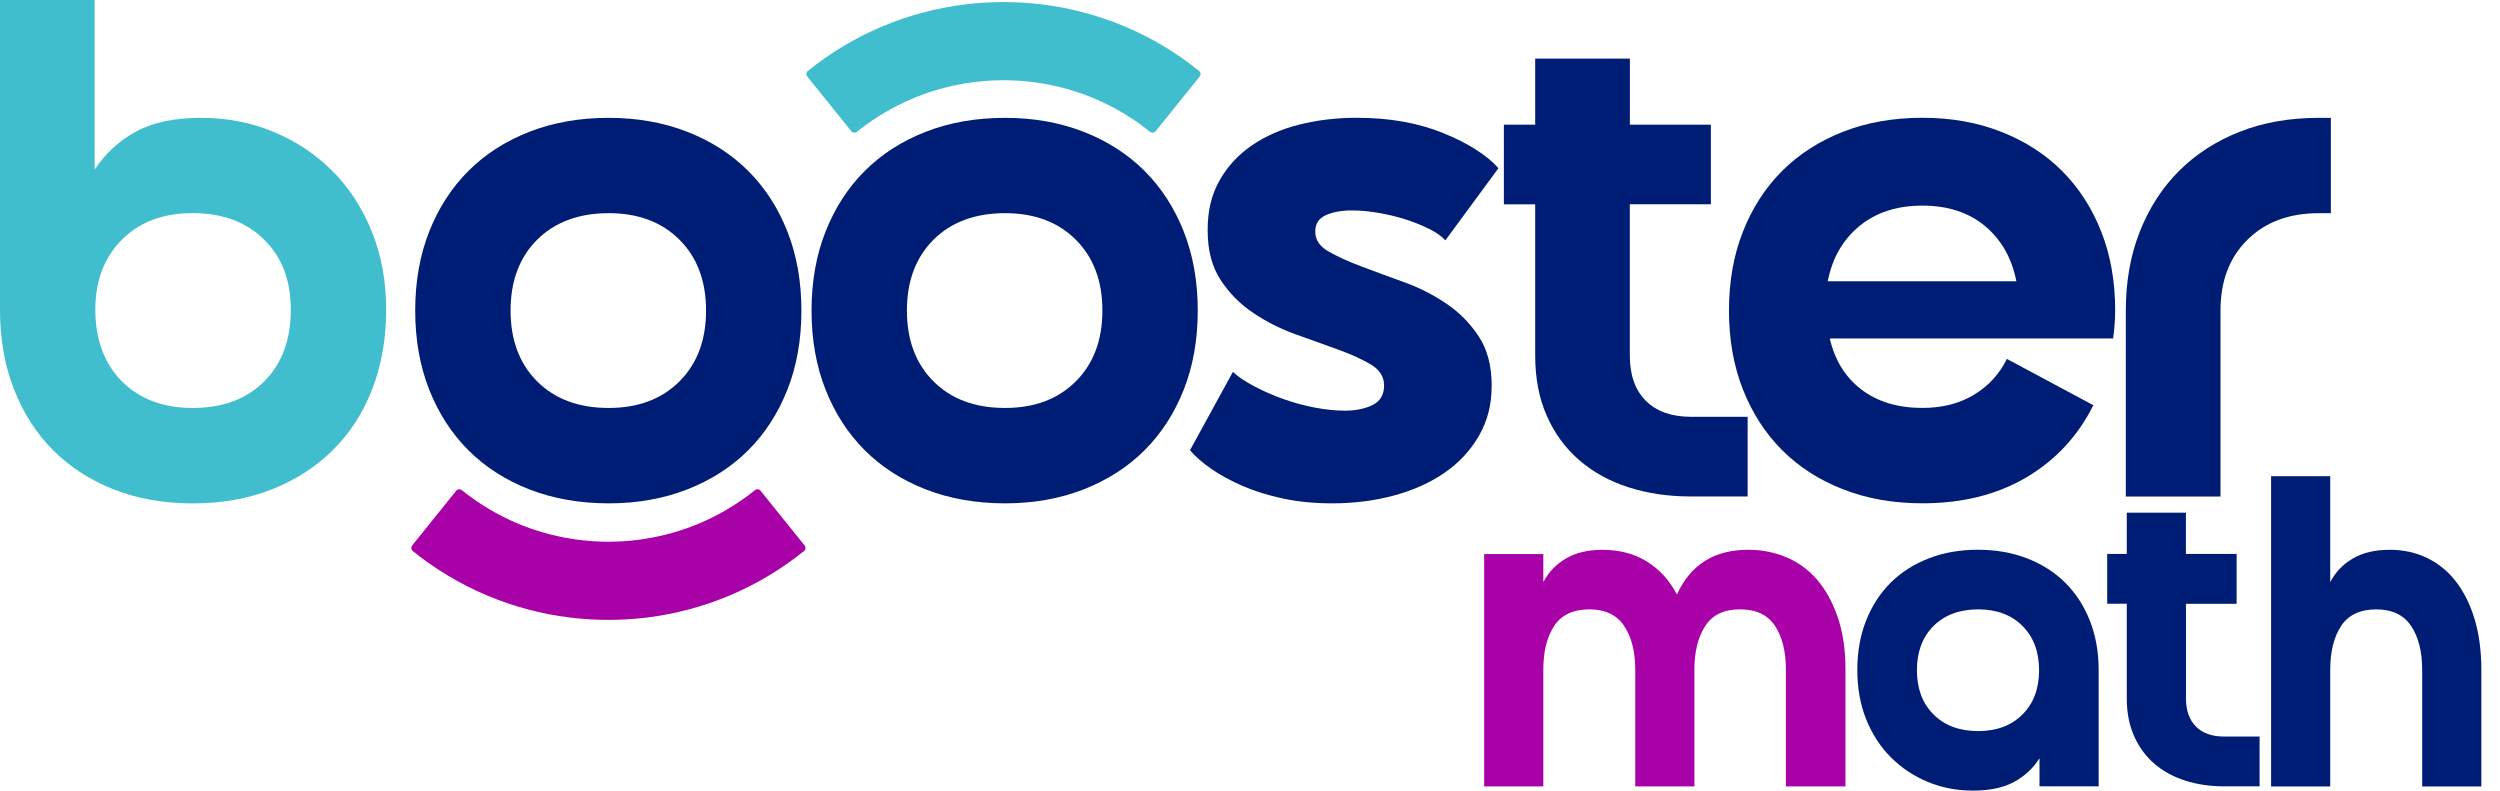 <svg width="117" height="37" viewBox="0 0 117 37" fill="none" xmlns="http://www.w3.org/2000/svg">
<path d="M9.403 5.515C10.615 5.515 11.746 5.733 12.798 6.169C13.849 6.605 14.769 7.216 15.555 8.002C16.341 8.788 16.956 9.734 17.403 10.839C17.85 11.945 18.073 13.167 18.073 14.505C18.073 15.844 17.854 17.103 17.418 18.219C16.982 19.336 16.367 20.286 15.57 21.072C14.773 21.858 13.821 22.469 12.718 22.905C11.612 23.341 10.379 23.559 9.021 23.559C7.663 23.559 6.428 23.341 5.325 22.905C4.219 22.469 3.273 21.858 2.487 21.072C1.701 20.286 1.09 19.334 0.654 18.219C0.218 17.103 0 15.866 0 14.505V0H4.431V7.937C4.919 7.194 5.556 6.605 6.344 6.169C7.13 5.733 8.149 5.515 9.403 5.515ZM9.019 19.092C10.42 19.092 11.537 18.677 12.366 17.848C13.195 17.019 13.609 15.905 13.609 14.501C13.609 13.098 13.195 12.046 12.366 11.219C11.537 10.392 10.422 9.975 9.019 9.975C7.615 9.975 6.534 10.39 5.705 11.219C4.875 12.048 4.461 13.143 4.461 14.501C4.461 15.859 4.875 17.019 5.705 17.848C6.534 18.677 7.637 19.092 9.019 19.092Z" fill="#41BECD"/>
<path d="M28.485 5.515C29.824 5.515 31.05 5.733 32.167 6.169C33.283 6.605 34.233 7.216 35.019 8.002C35.805 8.788 36.416 9.734 36.852 10.839C37.288 11.945 37.506 13.178 37.506 14.536C37.506 15.894 37.288 17.129 36.852 18.232C36.416 19.338 35.805 20.284 35.019 21.07C34.233 21.855 33.281 22.466 32.167 22.903C31.052 23.339 29.824 23.557 28.485 23.557C27.146 23.557 25.888 23.339 24.771 22.903C23.655 22.466 22.705 21.855 21.919 21.07C21.133 20.284 20.522 19.338 20.086 18.232C19.65 17.127 19.432 15.896 19.432 14.536C19.432 13.175 19.65 11.945 20.086 10.839C20.522 9.736 21.133 8.788 21.919 8.002C22.705 7.216 23.655 6.605 24.771 6.169C25.888 5.733 27.125 5.515 28.485 5.515ZM28.485 19.092C29.867 19.092 30.97 18.677 31.799 17.848C32.629 17.019 33.043 15.915 33.043 14.534C33.043 13.152 32.629 12.048 31.799 11.219C30.97 10.39 29.865 9.976 28.485 9.976C27.105 9.976 25.968 10.39 25.138 11.219C24.309 12.048 23.895 13.154 23.895 14.534C23.895 15.913 24.309 17.019 25.138 17.848C25.968 18.677 27.082 19.092 28.485 19.092Z" fill="#001D76"/>
<path d="M47.034 5.515C48.373 5.515 49.599 5.733 50.715 6.169C51.832 6.605 52.782 7.216 53.568 8.002C54.354 8.788 54.965 9.734 55.401 10.839C55.837 11.945 56.055 13.178 56.055 14.536C56.055 15.894 55.837 17.129 55.401 18.232C54.965 19.338 54.354 20.284 53.568 21.07C52.782 21.855 51.83 22.466 50.715 22.903C49.601 23.339 48.373 23.557 47.034 23.557C45.695 23.557 44.437 23.339 43.32 22.903C42.204 22.466 41.254 21.855 40.468 21.07C39.682 20.284 39.071 19.338 38.635 18.232C38.199 17.127 37.98 15.896 37.98 14.536C37.98 13.175 38.199 11.945 38.635 10.839C39.071 9.736 39.682 8.788 40.468 8.002C41.254 7.216 42.204 6.605 43.32 6.169C44.437 5.733 45.674 5.515 47.034 5.515ZM47.034 19.092C48.416 19.092 49.519 18.677 50.348 17.848C51.178 17.019 51.592 15.915 51.592 14.534C51.592 13.152 51.178 12.048 50.348 11.219C49.519 10.39 48.414 9.976 47.034 9.976C45.654 9.976 44.516 10.39 43.687 11.219C42.858 12.048 42.444 13.154 42.444 14.534C42.444 15.913 42.858 17.019 43.687 17.848C44.516 18.677 45.63 19.092 47.034 19.092Z" fill="#001D76"/>
<path d="M66.876 10.709C66.535 10.539 66.163 10.39 65.76 10.262C65.356 10.135 64.935 10.034 64.501 9.96C64.065 9.887 63.657 9.848 63.275 9.848C62.784 9.848 62.376 9.923 62.048 10.07C61.718 10.219 61.554 10.474 61.554 10.835C61.554 11.217 61.754 11.526 62.158 11.759C62.562 11.992 63.072 12.227 63.689 12.46C64.304 12.694 64.969 12.938 65.682 13.195C66.394 13.449 67.057 13.784 67.675 14.199C68.29 14.613 68.8 15.129 69.206 15.745C69.61 16.362 69.81 17.127 69.81 18.04C69.81 18.953 69.614 19.692 69.221 20.383C68.828 21.073 68.29 21.652 67.612 22.121C66.932 22.589 66.14 22.946 65.237 23.19C64.335 23.433 63.372 23.557 62.352 23.557C61.523 23.557 60.759 23.483 60.057 23.334C59.356 23.185 58.723 22.989 58.161 22.745C57.598 22.501 57.11 22.235 56.695 21.948C56.281 21.661 55.946 21.369 55.691 21.071L57.7 17.405C57.954 17.638 58.293 17.867 58.719 18.09C59.144 18.312 59.595 18.508 60.072 18.679C60.55 18.85 61.04 18.981 61.538 19.076C62.037 19.171 62.499 19.219 62.925 19.219C63.456 19.219 63.896 19.128 64.248 18.949C64.598 18.77 64.775 18.465 64.775 18.04C64.775 17.636 64.572 17.312 64.171 17.068C63.767 16.824 63.257 16.591 62.64 16.366C62.022 16.144 61.359 15.904 60.647 15.65C59.934 15.395 59.271 15.06 58.654 14.646C58.036 14.231 57.527 13.717 57.123 13.1C56.719 12.484 56.518 11.709 56.518 10.772C56.518 9.835 56.704 9.105 57.075 8.444C57.447 7.786 57.952 7.24 58.589 6.803C59.226 6.367 59.965 6.043 60.804 5.832C61.644 5.62 62.54 5.512 63.497 5.512C65.026 5.512 66.375 5.752 67.545 6.229C68.713 6.706 69.575 7.255 70.128 7.87L67.643 11.249C67.472 11.057 67.217 10.878 66.878 10.707L66.876 10.709Z" fill="#001D76"/>
<path d="M80.069 5.832V9.561H76.275V16.636C76.275 17.55 76.524 18.258 77.025 18.757C77.523 19.256 78.23 19.506 79.145 19.506H81.79V23.235H79.145C78.083 23.235 77.105 23.092 76.213 22.805C75.321 22.518 74.55 22.093 73.903 21.531C73.255 20.968 72.749 20.277 72.389 19.459C72.028 18.64 71.847 17.701 71.847 16.639V9.563H70.381V5.834H71.847V2.742H76.278V5.834H80.071L80.069 5.832Z" fill="#001D76"/>
<path d="M98.989 14.533C98.989 14.959 98.956 15.395 98.894 15.84H85.634C85.867 16.859 86.362 17.655 87.115 18.23C87.869 18.804 88.821 19.091 89.967 19.091C90.902 19.091 91.71 18.884 92.39 18.47C93.07 18.055 93.58 17.498 93.921 16.796L97.969 18.964C97.246 20.409 96.201 21.536 94.83 22.343C93.459 23.151 91.839 23.555 89.969 23.555C88.609 23.555 87.372 23.336 86.256 22.9C85.139 22.464 84.189 21.853 83.403 21.067C82.618 20.281 82.006 19.335 81.57 18.23C81.134 17.124 80.916 15.894 80.916 14.533C80.916 13.173 81.134 11.942 81.57 10.837C82.006 9.733 82.618 8.786 83.403 8C84.189 7.214 85.139 6.603 86.256 6.166C87.372 5.73 88.609 5.512 89.969 5.512C91.33 5.512 92.535 5.73 93.651 6.166C94.767 6.603 95.717 7.214 96.503 8C97.289 8.786 97.9 9.731 98.336 10.837C98.773 11.942 98.991 13.175 98.991 14.533H98.989ZM94.366 13.162C94.152 12.078 93.664 11.219 92.9 10.58C92.135 9.943 91.157 9.623 89.967 9.623C88.778 9.623 87.795 9.943 87.02 10.58C86.245 11.217 85.751 12.078 85.539 13.162H94.368H94.366Z" fill="#001D76"/>
<path d="M109.084 5.515V9.978H108.509C107.128 9.978 106.018 10.392 105.178 11.221C104.338 12.05 103.919 13.156 103.919 14.536V23.237H99.488V14.536C99.488 13.175 99.706 11.945 100.143 10.839C100.579 9.736 101.19 8.788 101.976 8.002C102.762 7.216 103.707 6.605 104.813 6.169C105.918 5.733 107.151 5.515 108.509 5.515H109.084Z" fill="#001D76"/>
<path d="M81.807 25.729C82.444 25.729 83.043 25.845 83.6 26.078C84.157 26.312 84.638 26.664 85.044 27.134C85.448 27.605 85.772 28.195 86.009 28.896C86.249 29.6 86.368 30.416 86.368 31.347V36.805H83.58V31.347C83.58 30.496 83.412 29.814 83.073 29.296C82.734 28.777 82.185 28.518 81.43 28.518C80.674 28.518 80.145 28.777 79.806 29.296C79.467 29.814 79.298 30.498 79.298 31.347V36.805H76.53V31.347C76.53 30.496 76.358 29.814 76.012 29.296C75.667 28.777 75.123 28.518 74.378 28.518C73.633 28.518 73.073 28.777 72.734 29.296C72.395 29.814 72.227 30.498 72.227 31.347V36.805H69.459V25.93H72.227V27.244C72.467 26.78 72.819 26.411 73.283 26.139C73.747 25.867 74.319 25.731 74.995 25.731C75.779 25.731 76.466 25.91 77.057 26.269C77.649 26.627 78.124 27.145 78.482 27.821C79.119 26.426 80.229 25.729 81.81 25.729H81.807Z" fill="#A801A7"/>
<path d="M92.581 25.729C93.419 25.729 94.185 25.865 94.881 26.137C95.578 26.409 96.172 26.791 96.664 27.281C97.154 27.773 97.537 28.363 97.808 29.054C98.081 29.745 98.217 30.516 98.217 31.364V36.801H95.448V35.486C95.157 35.95 94.762 36.32 94.263 36.592C93.764 36.864 93.125 37 92.341 37C91.558 37 90.877 36.864 90.219 36.592C89.56 36.32 88.988 35.937 88.496 35.445C88.004 34.955 87.619 34.363 87.341 33.672C87.062 32.981 86.922 32.213 86.922 31.362C86.922 30.511 87.058 29.743 87.33 29.052C87.602 28.361 87.984 27.771 88.474 27.279C88.965 26.787 89.56 26.407 90.258 26.135C90.955 25.863 91.728 25.727 92.579 25.727L92.581 25.729ZM92.581 34.214C93.445 34.214 94.134 33.955 94.652 33.437C95.17 32.919 95.429 32.228 95.429 31.366C95.429 30.505 95.17 29.812 94.652 29.296C94.134 28.777 93.443 28.518 92.581 28.518C91.72 28.518 91.007 28.777 90.489 29.296C89.971 29.814 89.712 30.505 89.712 31.366C89.712 32.228 89.971 32.919 90.489 33.437C91.007 33.955 91.704 34.214 92.581 34.214Z" fill="#001D76"/>
<path d="M104.674 25.928V28.257H102.303V32.679C102.303 33.249 102.458 33.692 102.771 34.003C103.082 34.316 103.525 34.471 104.095 34.471H105.749V36.801H104.095C103.43 36.801 102.821 36.711 102.262 36.531C101.705 36.352 101.223 36.087 100.817 35.735C100.411 35.383 100.096 34.951 99.872 34.439C99.645 33.927 99.533 33.34 99.533 32.677V28.255H98.617V25.925H99.533V23.993H102.301V25.925H104.672L104.674 25.928Z" fill="#001D76"/>
<path d="M111.825 25.729C112.475 25.729 113.067 25.859 113.598 26.118C114.129 26.377 114.581 26.748 114.952 27.234C115.323 27.72 115.613 28.307 115.818 28.996C116.023 29.687 116.127 30.471 116.127 31.347V36.806H113.358V31.347C113.358 30.497 113.186 29.814 112.84 29.296C112.495 28.778 111.951 28.519 111.206 28.519C110.461 28.519 109.902 28.778 109.563 29.296C109.224 29.814 109.055 30.499 109.055 31.347V36.806H106.287V22.285H109.055V27.245C109.295 26.781 109.647 26.411 110.111 26.139C110.575 25.867 111.147 25.731 111.823 25.731L111.825 25.729Z" fill="#001D76"/>
<path fill-rule="evenodd" clip-rule="evenodd" d="M22.075 23.291C21.917 23.179 21.764 23.06 21.613 22.939C21.533 22.875 21.416 22.887 21.351 22.967L19.289 25.528C19.225 25.608 19.238 25.725 19.317 25.789C21.433 27.495 23.973 28.568 26.669 28.901C27.268 28.974 27.87 29.011 28.472 29.011C29.075 29.011 29.677 28.974 30.275 28.901C32.972 28.568 35.511 27.495 37.627 25.789C37.707 25.725 37.72 25.608 37.656 25.528L35.593 22.967C35.529 22.887 35.412 22.875 35.332 22.939C35.181 23.06 35.028 23.179 34.87 23.291C33.38 24.366 31.649 25.044 29.826 25.269C29.377 25.325 28.924 25.353 28.472 25.353C28.021 25.353 27.568 25.325 27.119 25.269C25.294 25.044 23.565 24.366 22.075 23.291Z" fill="#A801A7"/>
<path fill-rule="evenodd" clip-rule="evenodd" d="M53.36 5.817C53.518 5.929 53.671 6.048 53.822 6.169C53.902 6.234 54.019 6.221 54.084 6.141L56.146 3.58C56.211 3.5 56.197 3.383 56.118 3.319C54.002 1.613 51.462 0.54 48.766 0.207C48.167 0.134 47.565 0.097 46.963 0.097C46.36 0.097 45.758 0.134 45.16 0.207C42.463 0.54 39.924 1.613 37.808 3.319C37.728 3.383 37.715 3.5 37.78 3.58L39.842 6.141C39.906 6.221 40.023 6.234 40.103 6.169C40.254 6.048 40.407 5.929 40.565 5.817C42.055 4.742 43.786 4.064 45.609 3.839C46.058 3.783 46.511 3.755 46.963 3.755C47.414 3.755 47.867 3.783 48.316 3.839C50.141 4.064 51.87 4.742 53.36 5.817Z" fill="#41BECD"/>
</svg>
